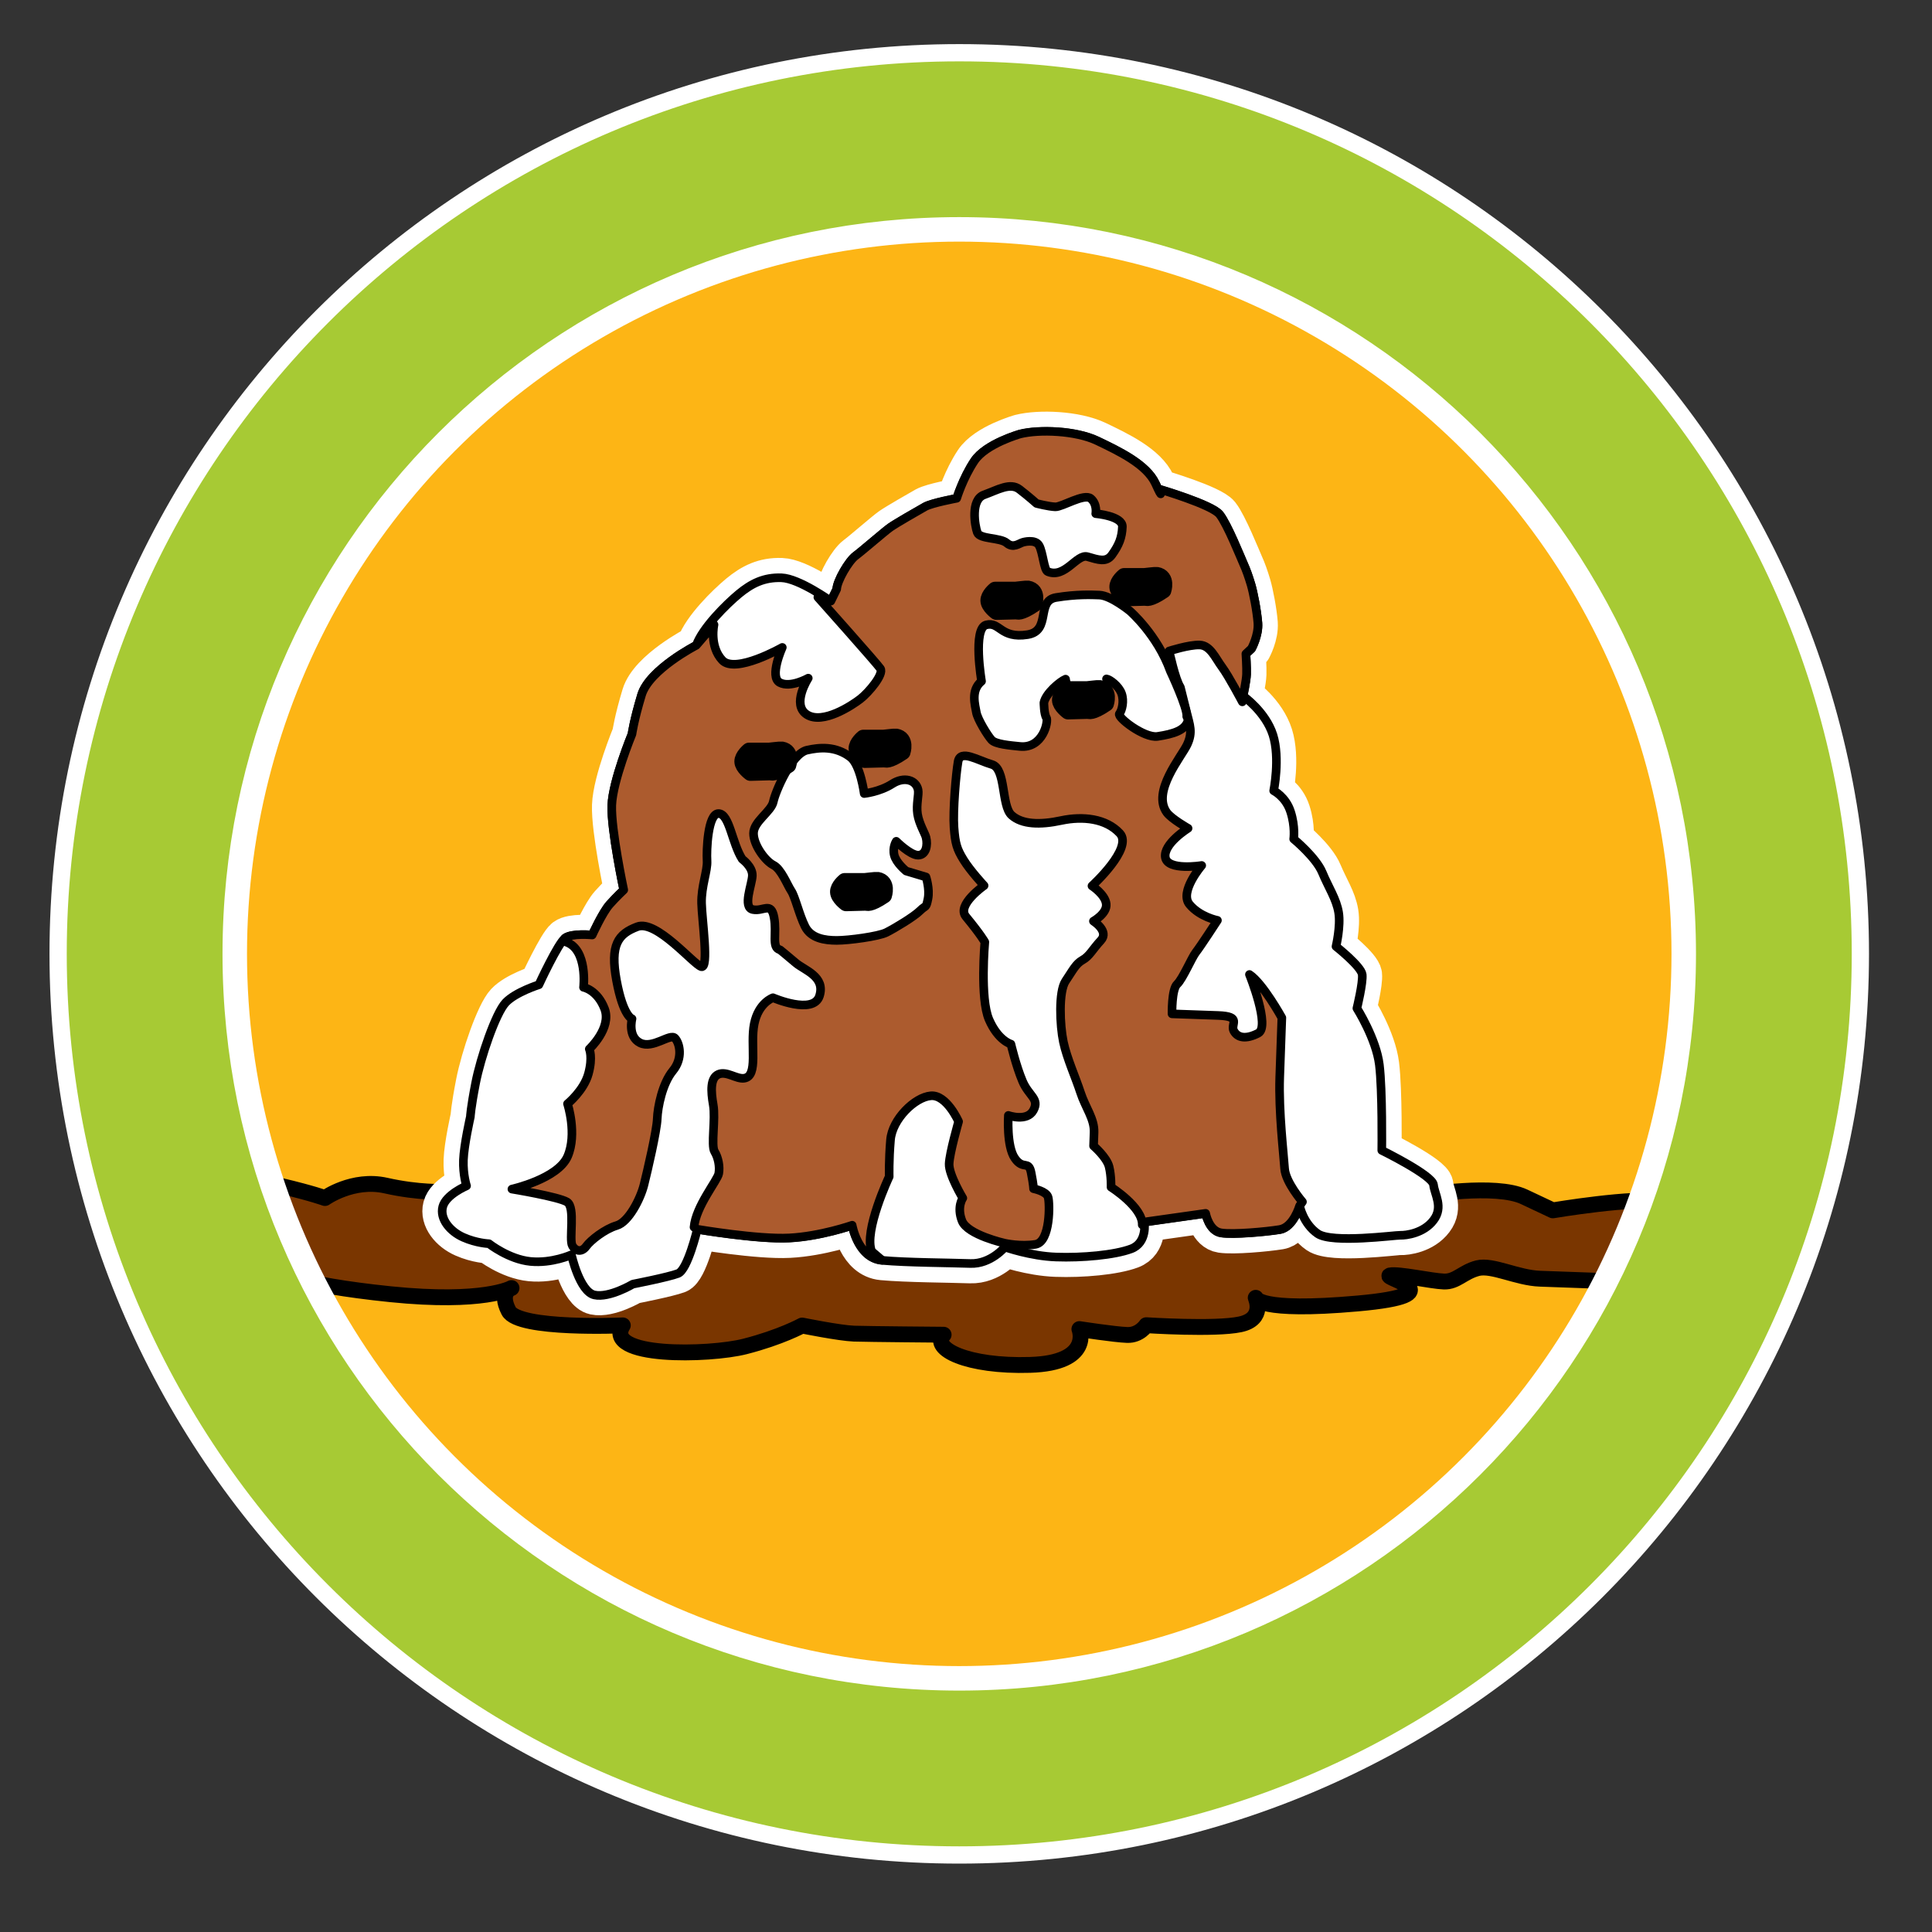 <?xml version="1.0" encoding="iso-8859-1"?>
<!-- Generator: Adobe Illustrator 23.0.6, SVG Export Plug-In . SVG Version: 6.00 Build 0)  -->
<svg version="1.1" id="Layer_2" xmlns="http://www.w3.org/2000/svg" xmlns:xlink="http://www.w3.org/1999/xlink" x="0px" y="0px"
	 viewBox="0 0 71.667 71.667" style="enable-background:new 0 0 71.667 71.667;" xml:space="preserve">
<rect x="0" y="0" width="71.667" height="71.667" fill="#333333" stroke="none"/>
<path style="fill:#FDB515;" d="M64.582,35.309c0,16.211-13.142,29.354-29.353,29.354S5.876,51.521,5.876,35.309
	c0-16.211,13.142-29.353,29.353-29.353S64.582,19.098,64.582,35.309z"/>
<path style="fill:#7A3600;stroke:#000000;stroke-width:0.588;stroke-linecap:round;stroke-linejoin:round;" d="M60.524,47.555
	c0,0-2.549-0.091-3.399-0.122c-0.849-0.03-1.76-0.526-2.307-0.392c-0.547,0.138-0.792,0.515-1.256,0.497
	c-0.462-0.016-1.691-0.292-2.002-0.225c-0.312,0.067,2.528,0.708-1.196,1.039c-3.726,0.333-3.784-0.21-3.784-0.21
	s0.358,0.785-0.577,0.984c-0.935,0.199-3.483,0.032-3.483,0.032s-0.244,0.379-0.708,0.362c-0.465-0.016-1.772-0.218-1.772-0.218
	s0.496,1.257-1.827,1.328c-2.322,0.072-3.692-0.596-3.209-1.119c0,0-2.785-0.022-3.325-0.04c-0.542-0.02-1.924-0.301-1.924-0.301
	s-0.789,0.435-2.116,0.775c-1.327,0.341-5.275,0.432-4.536-0.78c0,0-3.874,0.172-4.235-0.538c-0.362-0.708,0.107-0.847,0.107-0.847
	s-1.026,0.583-4.495,0.228c-3.469-0.355-4.379-0.852-4.379-0.852l-1.45-2.759c0,0,0.644-0.673,1.794-0.401
	c1.15,0.274,1.609,0.445,1.609,0.445s1.032-0.738,2.26-0.462c1.227,0.277,2.158,0.232,2.158,0.232l36.353,0.13
	c0,0,2.646-0.448,3.712,0.055c1.065,0.502,1.065,0.502,1.065,0.502s3.036-0.511,4.033-0.321L60.524,47.555z"/>
<path style="fill:#FFFFFF;stroke:#FFFFFF;stroke-width:1.471;stroke-linecap:round;stroke-linejoin:round;" d="M48.21,44.732
	c0,0,0.129,0.658,0.669,1.031c0.54,0.371,2.871,0.052,3.07,0.059c0.202,0.007,0.861-0.071,1.23-0.562
	c0.371-0.489,0.034-0.955-0.003-1.311c-0.038-0.353-1.919-1.276-1.919-1.276s0.028-2.215-0.09-3.176
	c-0.117-0.962-0.833-2.095-0.833-2.095s0.233-0.951,0.197-1.252c-0.039-0.305-0.972-1.042-0.972-1.042s0.179-0.749,0.097-1.257
	c-0.083-0.505-0.37-0.92-0.604-1.482c-0.232-0.563-1.063-1.247-1.063-1.247s0.066-0.452-0.115-1.012
	c-0.18-0.559-0.627-0.778-0.627-0.778s0.245-1.199-0.025-2.065c-0.273-0.865-1.108-1.45-1.108-1.45s0.12-0.55,0.129-0.802
	c0.009-0.251-0.024-0.756-0.024-0.756l0.208-0.194c0,0,0.27-0.493,0.237-0.949c-0.036-0.455-0.164-1.114-0.253-1.42
	c-0.091-0.304-0.182-0.56-0.276-0.765c-0.093-0.205-0.602-1.482-0.892-1.845c-0.287-0.362-2.233-0.934-2.233-0.934
	s0.184,0.509-0.144-0.208c-0.328-0.717-1.366-1.207-2.161-1.588c-0.794-0.38-2.151-0.429-2.861-0.252c0,0-1.273,0.357-1.698,0.999
	c-0.426,0.64-0.654,1.387-0.654,1.387s-0.913,0.169-1.17,0.31c-0.257,0.144-1.08,0.618-1.286,0.762
	c-0.207,0.144-1.039,0.87-1.298,1.062c-0.258,0.193-0.687,0.933-0.698,1.235l-0.217,0.445c0,0-1.178-0.847-1.833-0.871
	c-0.654-0.023-1.116,0.212-1.583,0.598c-0.467,0.387-1.354,1.264-1.579,1.909c0,0-1.744,0.895-2.03,1.842
	c-0.286,0.947-0.354,1.45-0.354,1.45s-0.716,1.736-0.749,2.642c-0.032,0.907,0.443,3.14,0.443,3.14s-0.261,0.242-0.523,0.536
	c-0.262,0.292-0.646,1.135-0.646,1.135s-0.752-0.077-1.011,0.116c-0.259,0.191-0.969,1.728-0.969,1.728s-0.865,0.272-1.232,0.661
	c-0.367,0.39-0.929,2.032-1.114,2.984c-0.185,0.949-0.195,1.251-0.195,1.251s-0.238,1.051-0.258,1.605
	c-0.02,0.554,0.116,0.959,0.116,0.959s-0.767,0.324-0.883,0.774c-0.117,0.452,0.27,0.918,0.765,1.136
	c0.496,0.22,0.949,0.235,0.949,0.235s0.735,0.58,1.539,0.659c0.803,0.079,1.52-0.248,1.52-0.248s0.304,1.371,0.854,1.491
	c0.55,0.121,1.425-0.402,1.425-0.402s1.319-0.257,1.677-0.395c0.357-0.137,0.713-1.637,0.713-1.637s2.253,0.384,3.414,0.323
	c1.161-0.06,2.334-0.471,2.334-0.471s0.208,1.217,1.112,1.299c0.904,0.083,2.516,0.089,3.27,0.116
	c0.755,0.027,1.282-0.61,1.282-0.61s0.943,0.337,1.899,0.37c0.958,0.035,2.17-0.073,2.784-0.304c0.612-0.229,0.487-0.99,0.487-0.99
	l2.278-0.322c0,0,0.119,0.657,0.579,0.725c0.451,0.068,1.664-0.042,2.17-0.125C47.98,45.529,48.21,44.732,48.21,44.732z"/>
<path style="fill:#FFFFFF;stroke:#000000;stroke-width:0.32;stroke-linecap:round;stroke-linejoin:round;" d="M48.21,44.732
	c0,0,0.129,0.658,0.669,1.031c0.54,0.371,2.871,0.052,3.07,0.059c0.202,0.007,0.861-0.071,1.23-0.562
	c0.371-0.489,0.034-0.955-0.003-1.311c-0.038-0.353-1.919-1.276-1.919-1.276s0.028-2.215-0.09-3.176
	c-0.117-0.962-0.833-2.095-0.833-2.095s0.233-0.951,0.197-1.252c-0.039-0.305-0.972-1.042-0.972-1.042s0.179-0.749,0.097-1.257
	c-0.083-0.505-0.37-0.92-0.604-1.482c-0.232-0.563-1.063-1.247-1.063-1.247s0.066-0.452-0.115-1.012
	c-0.18-0.559-0.627-0.778-0.627-0.778s0.245-1.199-0.025-2.065c-0.273-0.865-1.108-1.45-1.108-1.45s0.12-0.55,0.129-0.802
	c0.009-0.251-0.024-0.756-0.024-0.756l0.208-0.194c0,0,0.27-0.493,0.237-0.949c-0.036-0.455-0.164-1.114-0.253-1.42
	c-0.091-0.304-0.182-0.56-0.276-0.765c-0.093-0.205-0.602-1.482-0.892-1.845c-0.287-0.362-2.233-0.934-2.233-0.934
	s0.184,0.509-0.144-0.208c-0.328-0.717-1.366-1.207-2.161-1.588c-0.794-0.38-2.151-0.429-2.861-0.252c0,0-1.273,0.357-1.698,0.999
	c-0.426,0.64-0.654,1.387-0.654,1.387s-0.913,0.169-1.17,0.31c-0.257,0.144-1.08,0.618-1.286,0.762
	c-0.207,0.144-1.039,0.87-1.298,1.062c-0.258,0.193-0.687,0.933-0.698,1.235l-0.217,0.445c0,0-1.178-0.847-1.833-0.871
	c-0.654-0.023-1.116,0.212-1.583,0.598c-0.467,0.387-1.354,1.264-1.579,1.909c0,0-1.744,0.895-2.03,1.842
	c-0.286,0.947-0.354,1.45-0.354,1.45s-0.716,1.736-0.749,2.642c-0.032,0.907,0.443,3.14,0.443,3.14s-0.261,0.242-0.523,0.536
	c-0.262,0.292-0.646,1.135-0.646,1.135s-0.752-0.077-1.011,0.116c-0.259,0.191-0.969,1.728-0.969,1.728s-0.865,0.272-1.232,0.661
	c-0.367,0.39-0.929,2.032-1.114,2.984c-0.185,0.949-0.195,1.251-0.195,1.251s-0.238,1.051-0.258,1.605
	c-0.02,0.554,0.116,0.959,0.116,0.959s-0.767,0.324-0.883,0.774c-0.117,0.452,0.27,0.918,0.765,1.136
	c0.496,0.22,0.949,0.235,0.949,0.235s0.735,0.58,1.539,0.659c0.803,0.079,1.52-0.248,1.52-0.248s0.304,1.371,0.854,1.491
	c0.55,0.121,1.425-0.402,1.425-0.402s1.319-0.257,1.677-0.395c0.357-0.137,0.713-1.637,0.713-1.637s2.253,0.384,3.414,0.323
	c1.161-0.06,2.334-0.471,2.334-0.471s0.208,1.217,1.112,1.299c0.904,0.083,2.516,0.089,3.27,0.116
	c0.755,0.027,1.282-0.61,1.282-0.61s0.943,0.337,1.899,0.37c0.958,0.035,2.17-0.073,2.784-0.304c0.612-0.229,0.487-0.99,0.487-0.99
	l2.278-0.322c0,0,0.119,0.657,0.579,0.725c0.451,0.068,1.664-0.042,2.17-0.125C47.98,45.529,48.21,44.732,48.21,44.732z"/>
<path style="fill:#AC5B2E;stroke:#000000;stroke-width:0.32;stroke-linecap:round;stroke-linejoin:round;" d="M30.339,22.155
	c0,0,2.175,2.438,2.318,2.645c0.143,0.205-0.433,0.888-0.743,1.128c-0.31,0.24-1.39,0.955-1.98,0.582
	c-0.59-0.372,0.048-1.354,0.048-1.354s-0.665,0.377-1.059,0.163c-0.396-0.215,0.096-1.303,0.096-1.303s-1.743,0.994-2.227,0.475
	c-0.484-0.52-0.306-1.318-0.306-1.318l-0.659,0.765c0,0-1.744,0.895-2.03,1.842c-0.286,0.947-0.354,1.45-0.354,1.45
	s-0.716,1.736-0.749,2.642c-0.032,0.907,0.443,3.14,0.443,3.14s-0.261,0.242-0.523,0.536c-0.262,0.292-0.646,1.135-0.646,1.135
	s-0.752-0.077-1.011,0.116l0.05,0.147c0.799,0.286,0.639,1.678,0.639,1.678s0.512,0.092,0.782,0.801
	c0.268,0.709-0.568,1.488-0.568,1.488s0.137,0.3-0.033,0.918c-0.169,0.621-0.775,1.114-0.775,1.114s0.365,1.117,0.004,1.951
	c-0.361,0.833-2.066,1.213-2.066,1.213s1.719,0.282,2.043,0.477c0.324,0.194,0.061,1.399,0.2,1.627
	c0.139,0.225,0.359,0.232,0.514,0.017c0.155-0.216,0.685-0.639,1.131-0.77c0.446-0.131,0.882-0.998,1.01-1.508
	c0.128-0.51,0.476-2.007,0.492-2.449c0.016-0.441,0.193-1.317,0.578-1.782c0.384-0.464,0.257-1.021,0.08-1.211
	c-0.177-0.191-0.824,0.413-1.294,0.175c-0.469-0.237-0.299-0.894-0.299-0.894s-0.328-0.085-0.575-1.418
	c-0.247-1.333,0.061-1.728,0.77-1.997c0.708-0.27,2.084,1.399,2.375,1.483c0.291,0.083,0.025-1.729,0.01-2.354
	c-0.015-0.627,0.227-1.206,0.203-1.575c-0.024-0.369,0.025-1.765,0.43-1.751c0.405,0.015,0.491,1.091,0.875,1.692
	c0,0,0.387,0.279,0.375,0.61c-0.011,0.331-0.372,1.18,0.021,1.259c0.395,0.079,0.674-0.308,0.785,0.293
	c0.111,0.6-0.106,1.121,0.223,1.201c0,0,0.257,0.207,0.579,0.482c0.322,0.276,1.109,0.504,0.884,1.225
	c-0.225,0.721-1.726,0.07-1.726,0.07s-0.536,0.179-0.696,0.968c-0.161,0.791,0.174,1.95-0.38,2.019
	c-0.286,0.035-0.652-0.28-0.952-0.145c-0.299,0.137-0.279,0.616-0.188,1.134c0.092,0.518-0.09,1.506,0.049,1.731
	c0.139,0.227,0.201,0.559,0.155,0.814c-0.046,0.256-0.853,1.22-0.917,1.99l0.118,0.076c0,0,2.253,0.384,3.414,0.323
	c1.161-0.06,2.334-0.471,2.334-0.471s0.208,1.217,1.112,1.299l-0.388-0.33c-0.305-0.747,0.65-2.772,0.65-2.772
	s-0.017-0.589,0.048-1.36c0.063-0.771,0.902-1.587,1.493-1.638c0.59-0.054,1.033,0.955,1.033,0.955s-0.336,1.166-0.351,1.571
	c-0.014,0.404,0.507,1.269,0.507,1.269s-0.232,0.322-0.03,0.844c0.203,0.522,1.589,0.83,1.589,0.83s0.584,0.131,1.139,0.04
	c0.556-0.09,0.532-1.527,0.466-1.749c-0.065-0.223-0.54-0.314-0.54-0.314s0.005-0.11-0.089-0.592
	c-0.094-0.482-0.292-0.084-0.605-0.536c-0.316-0.454-0.24-1.59-0.24-1.59s0.693,0.245,0.928-0.189
	c0.236-0.433-0.166-0.521-0.403-1.082c-0.238-0.56-0.43-1.375-0.43-1.375s-0.474-0.128-0.813-0.912
	c-0.34-0.785-0.155-2.875-0.155-2.875s-0.139-0.259-0.703-0.944c-0.354-0.432,0.675-1.148,0.675-1.148s-0.51-0.548-0.761-0.955
	c-0.25-0.406-0.31-0.607-0.354-1.204c-0.045-0.599,0.07-1.984,0.152-2.445c0.083-0.461,0.73-0.041,1.254,0.111
	c0.525,0.15,0.344,1.535,0.73,1.881c0.385,0.344,1.046,0.368,1.846,0.196c0.801-0.17,1.658-0.074,2.168,0.476
	c0.51,0.548-1.032,1.951-1.032,1.951s0.492,0.317,0.528,0.671c0.038,0.353-0.474,0.636-0.474,0.636s0.591,0.373,0.276,0.713
	c-0.315,0.34-0.422,0.588-0.68,0.729c-0.255,0.143-0.365,0.389-0.631,0.781c-0.264,0.392-0.209,1.648-0.08,2.256
	c0.129,0.608,0.455,1.322,0.637,1.883c0.182,0.557,0.52,0.973,0.501,1.474c-0.018,0.502-0.018,0.502-0.018,0.502
	s0.487,0.417,0.576,0.773c0.086,0.355,0.072,0.756,0.072,0.756s1.18,0.745,1.157,1.397l0.074-0.103l2.278-0.322
	c0,0,0.119,0.657,0.579,0.725c0.451,0.068,1.664-0.042,2.17-0.125c0.507-0.083,0.736-0.88,0.736-0.88l0.106-0.147
	c0,0-0.628-0.727-0.662-1.234c-0.032-0.504-0.225-2.122-0.181-3.381c0.045-1.258,0.066-1.861,0.066-1.861l0.013-0.353
	c0,0-0.709-1.284-1.202-1.604c0,0,0.785,1.942,0.324,2.179c-0.46,0.235-0.762,0.173-0.904-0.084
	c-0.14-0.256,0.324-0.541-0.583-0.575c-0.905-0.032-1.709-0.06-1.709-0.06s-0.018-0.909,0.19-1.102
	c0.208-0.195,0.541-0.988,0.697-1.185c0.157-0.196,0.797-1.181,0.797-1.181s-0.65-0.125-1.036-0.592
	c-0.387-0.466,0.453-1.444,0.453-1.444s-1.268,0.208-1.349-0.3c-0.083-0.505,0.843-1.079,0.843-1.079s-0.611-0.345-0.786-0.582
	c-0.57-0.778,0.542-2.069,0.754-2.524c0.216-0.458,0.094-0.727-0.021-1.195c-0.081-0.321-0.233-0.934-0.233-0.934
	c-0.189-0.273-0.416-1.341-0.416-1.341s0.737-0.238,1.134-0.224c0.396,0.015,0.579,0.484,0.832,0.825
	c0.251,0.34,0.749,1.284,0.749,1.284l0.027-0.224c0,0,0.12-0.55,0.129-0.802c0.009-0.251-0.024-0.756-0.024-0.756l0.208-0.194
	c0,0,0.27-0.493,0.237-0.949c-0.036-0.455-0.164-1.114-0.253-1.42c-0.091-0.304-0.182-0.56-0.276-0.765
	c-0.093-0.205-0.602-1.482-0.892-1.845c-0.287-0.362-2.233-0.934-2.233-0.934s0.184,0.509-0.144-0.208
	c-0.328-0.717-1.366-1.207-2.161-1.588c-0.794-0.38-2.151-0.429-2.861-0.252c0,0-1.273,0.357-1.698,0.999
	c-0.426,0.64-0.654,1.387-0.654,1.387s-0.913,0.169-1.17,0.31c-0.257,0.144-1.08,0.618-1.286,0.762
	c-0.207,0.144-1.039,0.87-1.298,1.062c-0.258,0.193-0.687,0.933-0.698,1.235l-0.217,0.445L30.339,22.155z"/>
<path style="fill:#FFFFFF;stroke:#000000;stroke-width:0.32;stroke-linecap:round;stroke-linejoin:round;" d="M44.074,26.699
	c-0.08,0.393-0.554,0.531-1.138,0.618c-0.493,0.071-1.509-0.713-1.413-0.84c0.098-0.125,0.183-0.471,0.081-0.751
	c-0.099-0.279-0.441-0.529-0.558-0.542c0,0,0.163,0.531-0.661,0.586c-0.824,0.055-0.858-0.577-0.858-0.577
	c-0.204,0.083-0.735,0.525-0.803,0.873c0,0,0.003,0.423,0.091,0.555c0.087,0.131-0.125,1.155-0.981,1.068
	c-0.381-0.038-0.903-0.083-1.049-0.239c-0.146-0.156-0.527-0.774-0.568-1.027c-0.041-0.254-0.223-0.813,0.193-1.152
	c0,0-0.333-1.958,0.173-2.091c0.507-0.132,0.53,0.52,1.532,0.362c0.89-0.139,0.303-1.255,1.06-1.378
	c0.758-0.124,1.303-0.101,1.604-0.09c0.432,0.015,1.136,0.592,1.136,0.592s1.013,0.879,1.496,2.221c0,0,0.653,1.392,0.61,1.688
	L44.074,26.699z"/>
<path style="fill:#FFFFFF;stroke:#000000;stroke-width:0.32;stroke-linecap:round;stroke-linejoin:round;" d="M40.339,20.65
	c0.399,0.115,0.695,0.227,0.907-0.066c0.264-0.369,0.372-0.64,0.388-1.043c0.014-0.402-0.988-0.487-0.988-0.487
	s0.064-0.35-0.18-0.559c-0.245-0.209-1.067,0.314-1.318,0.306c-0.253-0.009-0.698-0.126-0.698-0.126s-0.292-0.261-0.634-0.524
	c-0.342-0.264-0.806,0.021-1.313,0.204c-0.508,0.184-0.342,1.144-0.25,1.399c0.092,0.254,0.847,0.18,1.091,0.388
	c0.243,0.209,0.45,0.017,0.604-0.027c0,0,0.457-0.134,0.598,0.122c0.141,0.255,0.18,0.906,0.317,0.966
	C39.505,21.475,39.94,20.536,40.339,20.65z"/>
<path style="fill:#FFFFFF;stroke:#000000;stroke-width:0.32;stroke-linecap:round;stroke-linejoin:round;" d="M29.938,27.826
	c0.463-0.103,1.054-0.16,1.605,0.259c0.375,0.285,0.514,1.351,0.514,1.351s0.571-0.057,1.043-0.36
	c0.438-0.281,0.882-0.146,0.956,0.221c0.037,0.184-0.075,0.542-0.02,0.9c0.055,0.358,0.277,0.717,0.314,0.864
	c0.074,0.294,0,0.662-0.294,0.662c-0.294,0-0.809-0.515-0.809-0.515s-0.147,0.22-0.074,0.515c0.074,0.294,0.441,0.588,0.441,0.588
	l0.735,0.22c0,0,0.147,0.441,0.074,0.809c-0.074,0.368-0.074,0.221-0.294,0.441c-0.22,0.221-0.956,0.662-1.25,0.809
	c-0.294,0.147-1.397,0.294-1.838,0.294c-0.441,0-0.956-0.074-1.177-0.515c-0.22-0.441-0.367-1.103-0.515-1.324
	c-0.147-0.22-0.368-0.809-0.662-0.956c-0.295-0.148-0.735-0.735-0.735-1.177c0-0.441,0.662-0.809,0.735-1.176
	C28.761,29.37,29.363,27.953,29.938,27.826z"/>
<path style="stroke:#000000;stroke-width:0.588;stroke-linecap:round;stroke-linejoin:round;" d="M32.794,33.217
	c0,0,0.17-0.508-0.247-0.581c-0.039-0.007-0.445,0.043-0.477,0.043c-0.368,0-0.735,0-0.735,0s-0.257,0.205-0.251,0.409
	c0.005,0.204,0.301,0.419,0.301,0.419l0.759-0.02C32.144,33.488,32.256,33.583,32.794,33.217z"/>
<path style="stroke:#000000;stroke-width:0.588;stroke-linecap:round;stroke-linejoin:round;" d="M41.029,26.101
	c0,0,0.17-0.508-0.248-0.581c-0.039-0.007-0.445,0.043-0.477,0.043c-0.368,0-0.735,0-0.735,0s-0.257,0.205-0.252,0.41
	c0.005,0.204,0.301,0.42,0.301,0.42l0.759-0.021C40.378,26.371,40.491,26.468,41.029,26.101z"/>
<path style="stroke:#000000;stroke-width:0.588;stroke-linecap:round;stroke-linejoin:round;" d="M38.373,22.411
	c0,0,0.171-0.508-0.247-0.581c-0.039-0.007-0.445,0.043-0.477,0.043c-0.368,0-0.735,0-0.735,0s-0.257,0.205-0.252,0.409
	c0.005,0.205,0.301,0.419,0.301,0.419l0.759-0.02C37.723,22.682,37.835,22.777,38.373,22.411z"/>
<path style="stroke:#000000;stroke-width:0.588;stroke-linecap:round;stroke-linejoin:round;" d="M43.157,21.905
	c0,0,0.171-0.508-0.248-0.581c-0.039-0.007-0.445,0.042-0.477,0.042c-0.368,0-0.735,0-0.735,0s-0.257,0.205-0.251,0.41
	c0.005,0.204,0.301,0.42,0.301,0.42l0.759-0.021C42.506,22.175,42.619,22.271,43.157,21.905z"/>
<path style="stroke:#000000;stroke-width:0.588;stroke-linecap:round;stroke-linejoin:round;" d="M29.245,28.381
	c0,0,0.171-0.508-0.247-0.581c-0.039-0.007-0.445,0.042-0.476,0.042c-0.368,0-0.735,0-0.735,0s-0.257,0.206-0.252,0.41
	c0.005,0.204,0.301,0.42,0.301,0.42l0.759-0.021C28.594,28.651,28.706,28.747,29.245,28.381z"/>
<path style="stroke:#000000;stroke-width:0.588;stroke-linecap:round;stroke-linejoin:round;" d="M33.482,27.901
	c0,0,0.171-0.508-0.247-0.581c-0.039-0.007-0.445,0.043-0.477,0.043c-0.368,0-0.735,0-0.735,0s-0.257,0.205-0.251,0.41
	c0.005,0.204,0.301,0.419,0.301,0.419l0.759-0.02C32.832,28.171,32.944,28.267,33.482,27.901z"/>
<circle style="fill:none;stroke:#FFFFFF;stroke-width:1.177;" cx="35.583" cy="35.383" r="27.009"/>
<path style="fill:#A7CA34;stroke:#FFFFFF;stroke-width:0.64;" d="M69.01,35.383c0,18.461-14.965,33.427-33.427,33.427
	c-18.461,0-33.427-14.965-33.427-33.427c0-18.461,14.966-33.427,33.427-33.427C54.044,1.956,69.01,16.922,69.01,35.383z
	 M35.583,8.374c-14.917,0-27.009,12.092-27.009,27.009s12.092,27.009,27.009,27.009s27.009-12.092,27.009-27.009
	S50.5,8.374,35.583,8.374z"/>
</svg>
